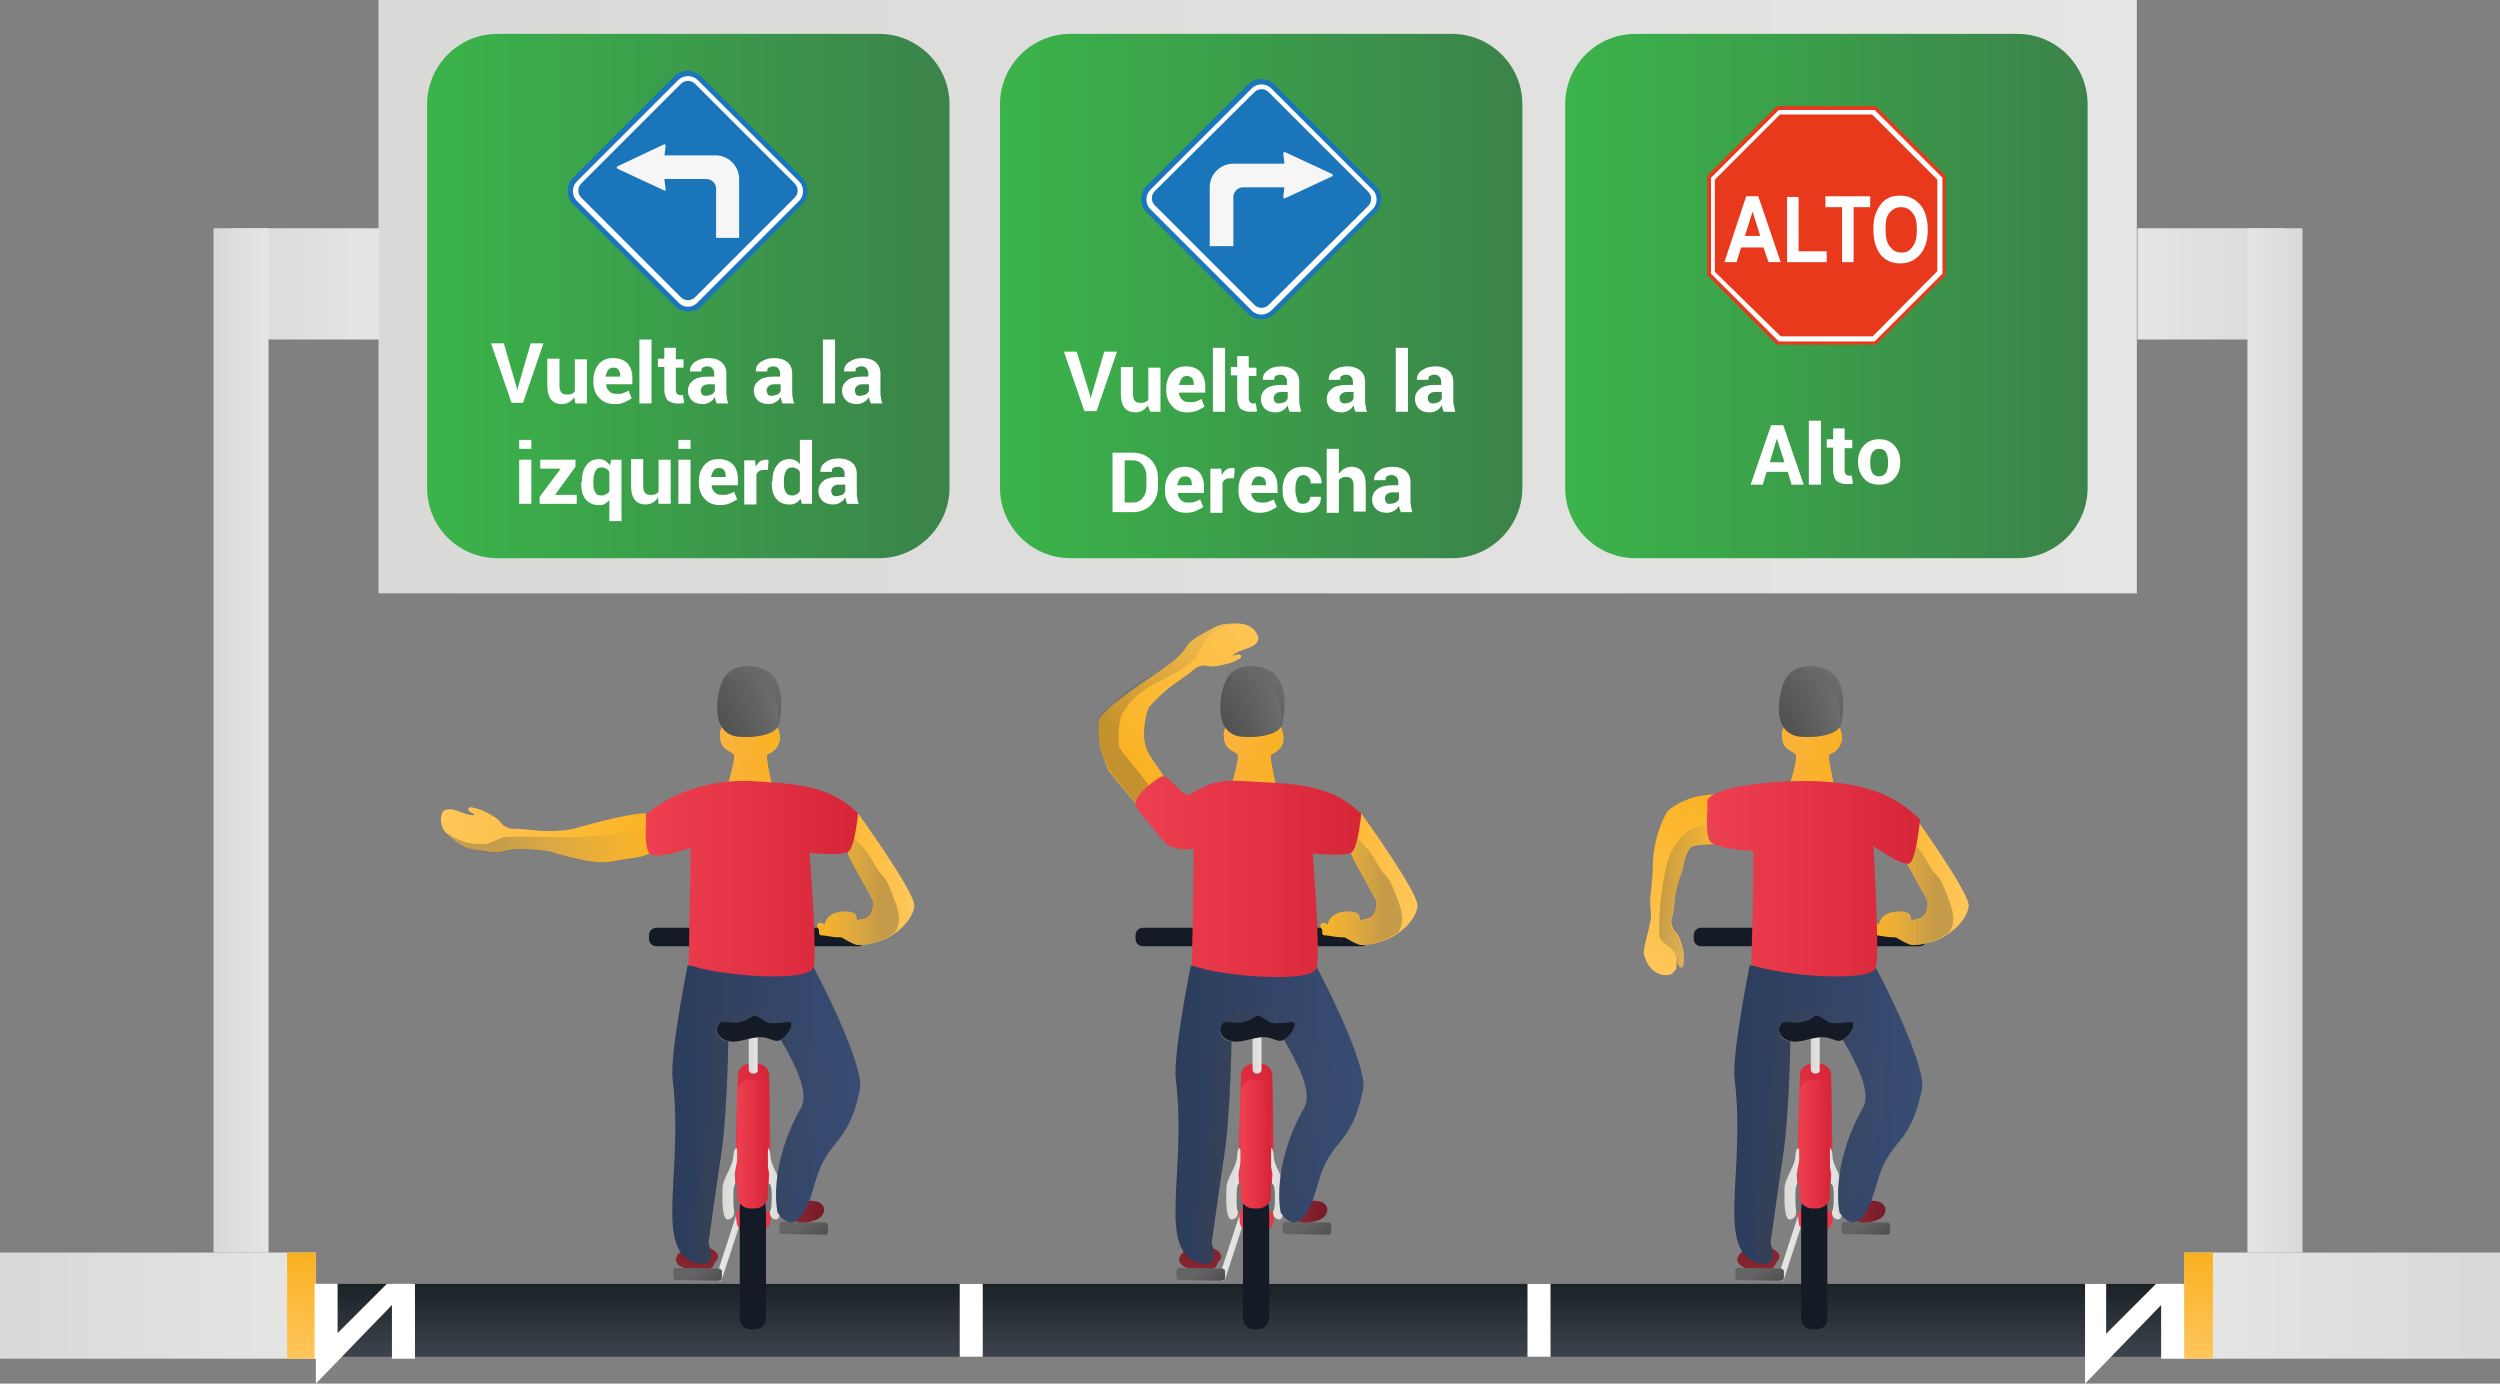 <svg enable-background="new 0 0 391 216.4" viewBox="0 0 391 216.4" xmlns="http://www.w3.org/2000/svg" xmlns:xlink="http://www.w3.org/1999/xlink"><rect x="0" y="0" width="391" height="216.4" fill="#808080" stroke="none"/><path d="m59.2 0h275v92.8h-275z" fill="url(#b)"/><path d="m137.5 87.3h-59.7c-6.1 0-11-4.9-11-11v-60c0-6 4.9-11 11-11h59.7c6 0 11 4.9 11 11v60c0 6-5 11-11 11z" fill="url(#d)"/><path d="m227.1 87.3h-59.7c-6 0-11-4.9-11-11v-60c0-6.1 5-11 11-11h59.7c6 0 11 4.9 11 11v60c0 6-4.9 11-11 11z" fill="url(#e)"/><path d="m315.5 87.3h-59.7c-6.1 0-11-4.9-11-11v-60c0-6.1 4.9-11 11-11h59.7c6.1 0 11 4.9 11 11v60c0 6-4.9 11-11 11z" fill="url(#f)"/><path d="m0 200.8h364.7v11.4h-364.7z" fill="url(#g)"/><path d="m0 195.9h49.4v16.6h-49.4z" fill="url(#h)"/><path d="m150.1 200.8h3.6v11.4h-3.6z" fill="#fff"/><path d="m44.9 195.9h4.5v16.6h-4.5z" fill="url(#j)"/><path d="m341.6 212.5h49.4v-16.6h-49.4z" fill="url(#k)"/><path d="m341.6 212.5h4.5v-16.6h-4.5z" fill="url(#l)"/><path d="m49.2 200.8h3.6v11.7h-3.6z" fill="#fff"/><path d="m61.3 200.8h3.6v11.7h-3.6z" fill="#fff"/><path d="m49.4 216.4 15.1-15.6h-4l-7.8 7.8v-7.8h-3.3z" fill="#fff"/><path d="m338 200.8h3.6v11.7h-3.6z" fill="#fff"/><path d="m326.1 216.4 15.1-15.6h-4l-7.8 7.8v-7.8h-3.3z" fill="#fff"/><path d="m115.3 189.6.9.4-3.3 10.1c-.1.2-.3.3-.5.2l-.2-.1c-.2-.1-.3-.3-.2-.5z" fill="url(#m)"/><path d="m117.2 166.4c-1 0-1.8.8-1.8 1.8-.2 5.6-.7 21.9-.1 23.4.5 1.4 3 1.4 4.2.9.2-.1 1-.9 1-1.5.1-4.1-.1-17.7-.2-22.8 0-1-.8-1.8-1.8-1.8z" fill="url(#o)"/><defs><linearGradient id="a"><stop offset="0" stop-color="#d9d9d8"/><stop offset="1" stop-color="#e5e5e4"/></linearGradient><linearGradient id="b" gradientUnits="userSpaceOnUse" x1="59.243" x2="334.251" xlink:href="#a" y1="46.38" y2="46.38"/><linearGradient id="c"><stop offset="0" stop-color="#3bb44a"/><stop offset="1" stop-color="#3b834a"/></linearGradient><linearGradient id="d" gradientUnits="userSpaceOnUse" x1="66.753" x2="148.463" xlink:href="#c" y1="46.26" y2="46.26"/><linearGradient id="e" gradientUnits="userSpaceOnUse" x1="156.406" x2="238.115" xlink:href="#c" y1="46.26" y2="46.26"/><linearGradient id="f" gradientUnits="userSpaceOnUse" x1="244.793" x2="326.502" xlink:href="#c" y1="46.26" y2="46.26"/><linearGradient id="g" gradientUnits="userSpaceOnUse" x1="182.36" x2="182.36" y1="212.26" y2="200.81"><stop offset="0" stop-color="#3e444e"/><stop offset="1" stop-color="#1a2226"/></linearGradient><linearGradient id="h" gradientUnits="userSpaceOnUse" x1="0" x2="49.395" xlink:href="#a" y1="204.2" y2="204.2"/><linearGradient id="i"><stop offset="0" stop-color="#ffc55d"/><stop offset="1" stop-color="#fab11f"/></linearGradient><linearGradient id="j" gradientUnits="userSpaceOnUse" x1="47.151" x2="47.151" xlink:href="#i" y1="212.516" y2="195.902"/><linearGradient id="k" gradientTransform="matrix(-1 0 0 1 7518.335 0)" gradientUnits="userSpaceOnUse" x1="7127.372" x2="7176.767" xlink:href="#a" y1="204.2" y2="204.2"/><linearGradient id="l" gradientTransform="matrix(-1 0 0 1 7518.335 0)" gradientUnits="userSpaceOnUse" x1="7174.523" x2="7174.523" xlink:href="#i" y1="212.516" y2="195.902"/><linearGradient id="m" gradientTransform="matrix(-.559 -.226 .233 -.577 752.286 412.789)" gradientUnits="userSpaceOnUse" x1="1114.352" x2="1116.925" xlink:href="#a" y1="-59.793" y2="-60.126"/><linearGradient id="n"><stop offset="0" stop-color="#ee4050"/><stop offset="1" stop-color="#d72538"/></linearGradient><linearGradient id="o" gradientUnits="userSpaceOnUse" x1="111.348" x2="124.095" xlink:href="#n" y1="182.303" y2="176.92"/><clipPath id="p"><path d="m109.9 194.9c.7 0 3.3 1 2.1 2.3-.5.6-.3 1-1 1.2-.8.3-1.9 0-2.7.1-.5.1-1.1-.1-1.6-.3s-.9-.6-1-1.1c0-.4.2-.8.5-1.1s.7-.5 1.1-.6c.7-.4 1.7-.5 2.6-.5z"/></clipPath><linearGradient id="q"><stop offset="0" stop-color="#737374" stop-opacity="0"/><stop offset="1" stop-color="#414242"/></linearGradient><linearGradient id="r" gradientUnits="userSpaceOnUse" x1="108.938" x2="126.114" xlink:href="#q" y1="184.571" y2="184.571"/><linearGradient id="s"><stop offset="0" stop-color="#8e2d37"/><stop offset="1" stop-color="#781a26"/></linearGradient><linearGradient id="t" gradientUnits="userSpaceOnUse" x1="128.498" x2="104.66" xlink:href="#s" y1="199.358" y2="175.519"/><linearGradient id="u"><stop offset="0" stop-color="#fab23e"/><stop offset="1" stop-color="#fab220"/></linearGradient><linearGradient id="v" gradientUnits="userSpaceOnUse" x1="112.699" x2="122.017" xlink:href="#u" y1="118.532" y2="118.532"/><clipPath id="w"><use xlink:href="#br"/></clipPath><linearGradient id="x" gradientUnits="userSpaceOnUse" x1="112.165" x2="123.292" xlink:href="#u" y1="119.146" y2="118.81"/><linearGradient id="y" gradientUnits="userSpaceOnUse" x1="112.954" x2="120.542" xlink:href="#u" y1="122.054" y2="122.054"/><linearGradient id="z"><stop offset="0" stop-color="#151b26"/><stop offset="1" stop-color="#151b26"/></linearGradient><linearGradient id="A" gradientUnits="userSpaceOnUse" x1="124.45" x2="109.761" xlink:href="#z" y1="148.664" y2="148.664"/><linearGradient id="B"><stop offset="0" stop-color="#414141"/><stop offset="1" stop-color="#646464"/></linearGradient><linearGradient id="C" gradientTransform="matrix(.011 -.603 .34 .006 3187.06 -500.247)" gradientUnits="userSpaceOnUse" x1="-1255.743" x2="-1245.674" xlink:href="#B" y1="-9000.894" y2="-9005.147"/><linearGradient id="D" gradientUnits="userSpaceOnUse" x1="119.795" x2="115.671" xlink:href="#z" y1="188.689" y2="188.689"/><linearGradient id="E" gradientUnits="userSpaceOnUse" x1="113.053" x2="115.497" xlink:href="#a" y1="185.147" y2="185.147"/><linearGradient id="F" gradientTransform="matrix(-1 0 0 1 8264.368 0)" gradientUnits="userSpaceOnUse" x1="8142.173" x2="8144.617" xlink:href="#a" y1="185.147" y2="185.147"/><linearGradient id="G"><stop offset="0" stop-color="#757575"/><stop offset="1" stop-color="#757575"/></linearGradient><linearGradient id="H" gradientUnits="userSpaceOnUse" x1="114.74" x2="115.675" xlink:href="#G" y1="187.382" y2="187.382"/><linearGradient id="I" gradientUnits="userSpaceOnUse" x1="119.751" x2="120.686" xlink:href="#G" y1="187.382" y2="187.382"/><clipPath id="J"><path d="m114.8 115.1c1.6.4 6.5.2 7-1.8s1.6-9-4.7-9.1c-3.7-.1-4.4 2.6-4.8 4.7-.3 2.2-.3 5.4 2.5 6.2z"/></clipPath><linearGradient id="K"><stop offset="0" stop-color="#414242"/><stop offset="1" stop-color="#737374"/></linearGradient><linearGradient id="L" gradientTransform="matrix(.997 -.074 .074 .997 2419.921 -203.371)" gradientUnits="userSpaceOnUse" x1="-2328.188" x2="-2313.416" xlink:href="#K" y1="150.48" y2="136.726"/><linearGradient id="M"><stop offset="0" stop-color="#414242" stop-opacity="0"/><stop offset="1" stop-color="#737374"/></linearGradient><linearGradient id="N" gradientTransform="matrix(.997 -.074 .074 .997 2419.921 -203.371)" gradientUnits="userSpaceOnUse" x1="-2329.671" x2="-2315.07" xlink:href="#M" y1="143.606" y2="143.606"/><linearGradient id="O" gradientUnits="userSpaceOnUse" x1="135.296" x2="123.183" xlink:href="#z" y1="146.612" y2="146.612"/><linearGradient id="P" gradientUnits="userSpaceOnUse" x1="117.101" x2="118.564" xlink:href="#a" y1="164.109" y2="164.109"/><linearGradient id="Q" gradientUnits="userSpaceOnUse" x1="115.355" x2="120.076" xlink:href="#n" y1="178.971" y2="178.971"/><linearGradient id="R" gradientUnits="userSpaceOnUse" x1="112.11" x2="123.874" xlink:href="#z" y1="160.618" y2="160.618"/><linearGradient id="S"><stop offset="0" stop-color="#ffc75b"/><stop offset="1" stop-color="#fbb324"/></linearGradient><linearGradient id="T" gradientTransform="matrix(-1 0 0 1 8325.942 0)" gradientUnits="userSpaceOnUse" x1="8183.017" x2="8198.195" xlink:href="#S" y1="137.452" y2="137.452"/><linearGradient id="U"><stop offset="0" stop-color="#414141"/><stop offset=".226" stop-color="#414141"/><stop offset="1" stop-color="#737373" stop-opacity="0"/></linearGradient><linearGradient id="V" gradientTransform="matrix(-1 0 0 1 8325.942 0)" gradientUnits="userSpaceOnUse" x1="8185.343" x2="8198.222" xlink:href="#U" y1="139.023" y2="139.023"/><linearGradient id="W" gradientTransform="matrix(.011 -.603 .34 .006 3187.06 -500.247)" gradientUnits="userSpaceOnUse" x1="-1243.219" x2="-1233.15" xlink:href="#B" y1="-8952.507" y2="-8956.759"/><linearGradient id="X" gradientUnits="userSpaceOnUse" x1="121.653" x2="128.844" xlink:href="#s" y1="189.459" y2="189.459"/><clipPath id="Y"><path d="m105.2 168.8c1.8 14.7-3.2 27 3.9 28.8 3.2.8 1.7-3.2 1.7-3.2s1.5-10.7 2.1-14.6c.8-6 1-15.9 1-16.9 0 0-1-.2-1.4-.7-.6-.7-.5-1.6.1-2.2.5-.4 2 .1 2.8-.1 2.7-.5 1.9-1.5 3.3-.8.4.2 1.2.9 1.7.9 1.5.2 3.4-.5 3.4.1 0 1.4-1.7 2.5-1.7 2.5 1.8 3.1 4.6 8.1 3.2 10.6-5.3 9.4-3.7 16.4-3.7 16.4s3.1 5.6 5.8-4.4c2.1-7.6 5.2-5.5 7.1-14.9.6-3-4.4-13.7-7.4-19.3-1.6-3-3.4 0-7.9 0-7.7 0-11.4-1.3-11.4-1.3s-3.1 15.1-2.6 19.1z"/></clipPath><linearGradient id="Z"><stop offset="0" stop-color="#24324c"/><stop offset="1" stop-color="#3e537d"/></linearGradient><linearGradient id="aa" gradientUnits="userSpaceOnUse" x1="85.221" x2="147.825" xlink:href="#Z" y1="181.621" y2="181.621"/><linearGradient id="ab"><stop offset="0" stop-color="#414242"/><stop offset=".413" stop-color="#434444" stop-opacity=".587"/><stop offset=".633" stop-color="#4b4c4c" stop-opacity=".367"/><stop offset=".807" stop-color="#59595a" stop-opacity=".193"/><stop offset=".956" stop-color="#6c6c6d" stop-opacity=".044"/><stop offset="1" stop-color="#737374" stop-opacity="0"/></linearGradient><linearGradient id="ac" gradientUnits="userSpaceOnUse" x1="108.38" x2="131.373" xlink:href="#ab" y1="180.319" y2="180.319"/><linearGradient id="ad" gradientUnits="userSpaceOnUse" x1="68.95" x2="102.091" xlink:href="#S" y1="130.652" y2="130.652"/><linearGradient id="ae" gradientUnits="userSpaceOnUse" x1="69.761" x2="102.46" xlink:href="#U" y1="132.261" y2="132.261"/><linearGradient id="af" gradientUnits="userSpaceOnUse" x1="113.588" x2="101.475" xlink:href="#z" y1="146.612" y2="146.612"/><linearGradient id="ag" gradientUnits="userSpaceOnUse" x1="100.964" x2="134.156" xlink:href="#n" y1="137.452" y2="137.452"/><linearGradient id="ah" gradientTransform="matrix(-.559 -.226 .233 -.577 752.286 412.789)" gradientUnits="userSpaceOnUse" x1="993.43" x2="996.003" xlink:href="#a" y1="-12.363" y2="-12.695"/><linearGradient id="ai" gradientUnits="userSpaceOnUse" x1="190.062" x2="202.81" xlink:href="#n" y1="182.303" y2="176.92"/><clipPath id="aj"><path d="m188.6 194.9c.7 0 3.3 1 2.1 2.3-.5.6-.3 1-1 1.2-.8.3-1.9 0-2.7.1-.5.1-1.1-.1-1.6-.3s-.9-.6-1-1.1c0-.4.2-.8.5-1.1s.7-.5 1.1-.6c.8-.4 1.7-.5 2.6-.5z"/></clipPath><linearGradient id="ak" gradientUnits="userSpaceOnUse" x1="187.653" x2="204.828" xlink:href="#q" y1="184.571" y2="184.571"/><linearGradient id="al" gradientUnits="userSpaceOnUse" x1="207.213" x2="183.375" xlink:href="#s" y1="199.358" y2="175.519"/><linearGradient id="am" gradientUnits="userSpaceOnUse" x1="191.413" x2="200.732" xlink:href="#u" y1="118.532" y2="118.532"/><clipPath id="an"><use xlink:href="#bs"/></clipPath><linearGradient id="ao" gradientUnits="userSpaceOnUse" x1="190.879" x2="202.007" xlink:href="#u" y1="119.146" y2="118.81"/><linearGradient id="ap" gradientUnits="userSpaceOnUse" x1="191.669" x2="199.256" xlink:href="#u" y1="122.054" y2="122.054"/><linearGradient id="aq" gradientUnits="userSpaceOnUse" x1="203.165" x2="188.476" xlink:href="#z" y1="148.664" y2="148.664"/><linearGradient id="ar" gradientTransform="matrix(.011 -.603 .34 .006 3187.06 -500.247)" gradientUnits="userSpaceOnUse" x1="-1253.399" x2="-1243.33" xlink:href="#B" y1="-8769.708" y2="-8773.96"/><linearGradient id="as" gradientUnits="userSpaceOnUse" x1="198.51" x2="194.385" xlink:href="#z" y1="188.689" y2="188.689"/><linearGradient id="at" gradientUnits="userSpaceOnUse" x1="191.768" x2="194.212" xlink:href="#a" y1="185.147" y2="185.147"/><linearGradient id="au" gradientTransform="matrix(-1 0 0 1 8264.368 0)" gradientUnits="userSpaceOnUse" x1="8063.458" x2="8065.902" xlink:href="#a" y1="185.147" y2="185.147"/><linearGradient id="av" gradientUnits="userSpaceOnUse" x1="193.454" x2="194.389" xlink:href="#G" y1="187.382" y2="187.382"/><linearGradient id="aw" gradientUnits="userSpaceOnUse" x1="198.466" x2="199.401" xlink:href="#G" y1="187.382" y2="187.382"/><clipPath id="ax"><path d="m193.5 115.1c1.6.4 6.5.2 7-1.8s1.6-9-4.7-9.1c-3.7-.1-4.4 2.6-4.8 4.7-.3 2.2-.3 5.4 2.5 6.2z"/></clipPath><linearGradient id="ay" gradientTransform="matrix(.997 -.074 .074 .997 2419.921 -203.371)" gradientUnits="userSpaceOnUse" x1="-2249.687" x2="-2234.915" xlink:href="#K" y1="156.281" y2="142.526"/><linearGradient id="az" gradientTransform="matrix(.997 -.074 .074 .997 2419.921 -203.371)" gradientUnits="userSpaceOnUse" x1="-2251.171" x2="-2236.569" xlink:href="#M" y1="149.407" y2="149.407"/><linearGradient id="aA" gradientUnits="userSpaceOnUse" x1="214.01" x2="201.898" xlink:href="#z" y1="146.612" y2="146.612"/><linearGradient id="aB" gradientUnits="userSpaceOnUse" x1="189.672" x2="177.56" xlink:href="#z" y1="146.612" y2="146.612"/><linearGradient id="aC" gradientUnits="userSpaceOnUse" x1="195.815" x2="197.278" xlink:href="#a" y1="164.109" y2="164.109"/><linearGradient id="aD" gradientUnits="userSpaceOnUse" x1="194.07" x2="198.791" xlink:href="#n" y1="178.971" y2="178.971"/><linearGradient id="aE" gradientUnits="userSpaceOnUse" x1="190.825" x2="202.588" xlink:href="#z" y1="160.618" y2="160.618"/><linearGradient id="aF" gradientTransform="matrix(-1 0 0 1 8325.942 0)" gradientUnits="userSpaceOnUse" x1="8104.302" x2="8119.481" xlink:href="#S" y1="137.452" y2="137.452"/><linearGradient id="aG" gradientTransform="matrix(-1 0 0 1 8325.942 0)" gradientUnits="userSpaceOnUse" x1="8106.628" x2="8119.507" xlink:href="#U" y1="139.023" y2="139.023"/><linearGradient id="aH" gradientTransform="matrix(.011 -.603 .34 .006 3187.06 -500.247)" gradientUnits="userSpaceOnUse" x1="-1240.875" x2="-1230.805" xlink:href="#B" y1="-8721.321" y2="-8725.573"/><linearGradient id="aI" gradientUnits="userSpaceOnUse" x1="200.368" x2="207.559" xlink:href="#s" y1="189.459" y2="189.459"/><clipPath id="aJ"><path d="m183.9 168.8c1.8 14.7-3.2 27 3.9 28.8 3.2.8 1.7-3.2 1.7-3.2s1.5-10.7 2.1-14.6c.8-6 1-15.9 1-16.9 0 0-1-.2-1.4-.7-.6-.7-.5-1.6.1-2.2.5-.4 2 .1 2.8-.1 2.7-.5 1.9-1.5 3.3-.8.4.2 1.2.9 1.7.9 1.5.2 3.4-.5 3.4.1 0 1.4-1.7 2.5-1.7 2.5 1.8 3.1 4.6 8.1 3.2 10.6-5.3 9.4-3.7 16.4-3.7 16.4s3.1 5.6 5.8-4.4c2.1-7.6 5.2-5.5 7.1-14.9.6-3-4.4-13.7-7.4-19.3-1.6-3-3.4 0-7.9 0-7.7 0-11.4-1.3-11.4-1.3s-3.1 15.1-2.6 19.1z"/></clipPath><linearGradient id="aK" gradientUnits="userSpaceOnUse" x1="163.936" x2="226.539" xlink:href="#Z" y1="181.621" y2="181.621"/><linearGradient id="aL" gradientUnits="userSpaceOnUse" x1="187.094" x2="210.088" xlink:href="#ab" y1="180.319" y2="180.319"/><linearGradient id="aM" gradientTransform="matrix(-.761 .648 -.648 -.761 6626.06 -4786.179)" gradientUnits="userSpaceOnUse" x1="8062.395" x2="8094.145" xlink:href="#S" y1="444.285" y2="444.285"/><linearGradient id="aN" gradientTransform="matrix(-.761 .648 -.648 -.761 6626.06 -4786.179)" gradientUnits="userSpaceOnUse" x1="8063.207" x2="8094.139" y1="443.73" y2="443.73"><stop offset="0" stop-color="#737373" stop-opacity="0"/><stop offset="1" stop-color="#414141"/></linearGradient><linearGradient id="aO" gradientUnits="userSpaceOnUse" x1="177.592" x2="212.87" xlink:href="#n" y1="137.067" y2="137.067"/><linearGradient id="aP" gradientTransform="matrix(-.559 -.226 .233 -.577 752.286 412.789)" gradientUnits="userSpaceOnUse" x1="859.207" x2="861.78" xlink:href="#a" y1="40.284" y2="39.952"/><linearGradient id="aQ" gradientUnits="userSpaceOnUse" x1="277.435" x2="290.183" xlink:href="#n" y1="182.303" y2="176.92"/><clipPath id="aR"><path d="m275.9 194.9c.7 0 3.3 1 2.1 2.3-.5.6-.3 1-1 1.2-.8.3-1.9 0-2.7.1-.5.1-1.1-.1-1.6-.3s-.9-.6-1-1.1c0-.4.2-.8.5-1.1s.7-.5 1.1-.6c.8-.4 1.7-.5 2.6-.5z"/></clipPath><linearGradient id="aS" gradientUnits="userSpaceOnUse" x1="275.025" x2="292.201" xlink:href="#q" y1="184.571" y2="184.571"/><linearGradient id="aT" gradientUnits="userSpaceOnUse" x1="294.586" x2="270.747" xlink:href="#s" y1="199.358" y2="175.519"/><linearGradient id="aU" gradientUnits="userSpaceOnUse" x1="278.786" x2="288.104" xlink:href="#u" y1="118.532" y2="118.532"/><clipPath id="aV"><use xlink:href="#bt"/></clipPath><linearGradient id="aW" gradientUnits="userSpaceOnUse" x1="278.252" x2="289.379" xlink:href="#u" y1="119.146" y2="118.81"/><linearGradient id="aX" gradientUnits="userSpaceOnUse" x1="279.042" x2="286.629" xlink:href="#u" y1="122.054" y2="122.054"/><linearGradient id="aY" gradientUnits="userSpaceOnUse" x1="290.537" x2="275.848" xlink:href="#z" y1="148.664" y2="148.664"/><linearGradient id="aZ" gradientTransform="matrix(.011 -.603 .34 .006 3187.06 -500.247)" gradientUnits="userSpaceOnUse" x1="-1250.796" x2="-1240.727" xlink:href="#B" y1="-8513.094" y2="-8517.346"/><linearGradient id="a0" gradientUnits="userSpaceOnUse" x1="285.882" x2="281.758" xlink:href="#z" y1="188.689" y2="188.689"/><linearGradient id="a1" gradientUnits="userSpaceOnUse" x1="279.141" x2="281.584" xlink:href="#a" y1="185.147" y2="185.147"/><linearGradient id="a2" gradientTransform="matrix(-1 0 0 1 8264.368 0)" gradientUnits="userSpaceOnUse" x1="7976.086" x2="7978.53" xlink:href="#a" y1="185.147" y2="185.147"/><linearGradient id="a3" gradientUnits="userSpaceOnUse" x1="280.827" x2="281.762" xlink:href="#G" y1="187.382" y2="187.382"/><linearGradient id="a4" gradientUnits="userSpaceOnUse" x1="285.839" x2="286.774" xlink:href="#G" y1="187.382" y2="187.382"/><clipPath id="a5"><path d="m280.9 115.1c1.6.4 6.5.2 7-1.8s1.6-9-4.7-9.1c-3.7-.1-4.4 2.6-4.8 4.7-.4 2.2-.4 5.4 2.5 6.2z"/></clipPath><linearGradient id="a6" gradientTransform="matrix(.997 -.074 .074 .997 2419.921 -203.371)" gradientUnits="userSpaceOnUse" x1="-2162.552" x2="-2147.78" xlink:href="#K" y1="162.719" y2="148.965"/><linearGradient id="a7" gradientTransform="matrix(.997 -.074 .074 .997 2419.921 -203.371)" gradientUnits="userSpaceOnUse" x1="-2164.036" x2="-2149.434" xlink:href="#M" y1="155.845" y2="155.845"/><linearGradient id="a8" gradientUnits="userSpaceOnUse" x1="301.383" x2="289.27" xlink:href="#z" y1="146.612" y2="146.612"/><linearGradient id="a9" gradientUnits="userSpaceOnUse" x1="277.045" x2="264.932" xlink:href="#z" y1="146.612" y2="146.612"/><linearGradient id="ba" gradientUnits="userSpaceOnUse" x1="283.188" x2="284.651" xlink:href="#a" y1="164.109" y2="164.109"/><linearGradient id="bb" gradientUnits="userSpaceOnUse" x1="281.442" x2="286.164" xlink:href="#n" y1="178.971" y2="178.971"/><linearGradient id="bc" gradientUnits="userSpaceOnUse" x1="278.197" x2="289.961" xlink:href="#z" y1="160.618" y2="160.618"/><linearGradient id="bd" gradientTransform="matrix(-1 0 0 1 8325.942 0)" gradientUnits="userSpaceOnUse" x1="8018.093" x2="8033.271" xlink:href="#S" y1="137.452" y2="137.452"/><linearGradient id="be" gradientTransform="matrix(-1 0 0 1 8325.942 0)" gradientUnits="userSpaceOnUse" x1="8020.418" x2="8033.298" xlink:href="#U" y1="139.023" y2="139.023"/><linearGradient id="bf" gradientTransform="matrix(.011 -.603 .34 .006 3187.06 -500.247)" gradientUnits="userSpaceOnUse" x1="-1238.272" x2="-1228.203" xlink:href="#B" y1="-8464.707" y2="-8468.959"/><linearGradient id="bg" gradientUnits="userSpaceOnUse" x1="287.74" x2="294.931" xlink:href="#s" y1="189.459" y2="189.459"/><clipPath id="bh"><path d="m271.3 168.8c1.8 14.7-3.2 27 3.9 28.8 3.2.8 1.7-3.2 1.7-3.2s1.5-10.7 2.1-14.6c.8-6 1-15.9 1-16.9 0 0-1-.2-1.4-.7-.6-.7-.5-1.6.1-2.2.5-.4 2 .1 2.8-.1 2.7-.5 1.9-1.5 3.3-.8.4.2 1.2.9 1.7.9 1.5.2 3.4-.5 3.4.1 0 1.4-1.7 2.5-1.7 2.5 1.8 3.1 4.6 8.1 3.2 10.6-5.3 9.4-3.7 16.4-3.7 16.4s3.1 5.6 5.8-4.4c2.1-7.6 5.2-5.5 7.1-14.9.6-3-4.4-13.7-7.4-19.3-1.6-3-3.4 0-7.9 0-7.7 0-11.4-1.3-11.4-1.3s-3.1 15.1-2.6 19.1z"/></clipPath><linearGradient id="bi" gradientUnits="userSpaceOnUse" x1="251.308" x2="313.912" xlink:href="#Z" y1="181.621" y2="181.621"/><linearGradient id="bj" gradientUnits="userSpaceOnUse" x1="274.467" x2="297.46" xlink:href="#ab" y1="180.319" y2="180.319"/><linearGradient id="bk" gradientTransform="matrix(.196 -.981 -.981 -.196 2292.304 2590.113)" gradientUnits="userSpaceOnUse" x1="1991.002" x2="2020.641" xlink:href="#S" y1="2466.816" y2="2466.816"/><linearGradient id="bl" gradientUnits="userSpaceOnUse" x1="266.945" x2="300.368" xlink:href="#n" y1="137.444" y2="137.444"/><linearGradient id="bm" gradientUnits="userSpaceOnUse" x1="259.358" x2="269.452" y1="140.221" y2="140.221"><stop offset="0" stop-color="#414141"/><stop offset="1" stop-color="#737373" stop-opacity="0"/></linearGradient><linearGradient id="bn" gradientUnits="userSpaceOnUse" x1="36.166" x2="59.243" xlink:href="#a" y1="44.365" y2="44.365"/><linearGradient id="bo" gradientUnits="userSpaceOnUse" x1="33.395" x2="42.011" xlink:href="#a" y1="115.779" y2="115.779"/><linearGradient id="bp" gradientTransform="matrix(-1 0 0 1 7470.23 0)" gradientUnits="userSpaceOnUse" x1="7112.901" x2="7135.979" xlink:href="#a" y1="44.365" y2="44.365"/><linearGradient id="bq" gradientTransform="matrix(-1 0 0 1 7470.23 0)" gradientUnits="userSpaceOnUse" x1="7110.13" x2="7118.746" xlink:href="#a" y1="115.779" y2="115.779"/><path id="br" d="m121.4 113.4c-.6-1.5 0-3.5-.9-4.8-.7-1-1.8-1.3-3-1.5-.9-.1-3.5.2-4 1.5-.2.6 0 2.2 0 3-.1 2.1-1.4 2.3-.7 4.6.2.8 1.3 1.3 1.9 1.7s-1.1 5.6-1.1 5.6 1.6 6.5 3.2 6.5 4.2-6 4.2-6-1.4-5.8-1-6c .8-.3 1.5-.9 1.8-1.7.4-.9.1-2-.4-2.9z"/><path id="bs" d="m200.2 113.4c-.6-1.5 0-3.5-.9-4.8-.7-1-1.8-1.3-3-1.5-.9-.1-3.5.2-4 1.5-.2.6 0 2.2 0 3-.1 2.1-1.4 2.3-.7 4.6.2.8 1.3 1.3 1.9 1.7s-1.1 5.6-1.1 5.6 1.6 6.5 3.2 6.5 4.2-6 4.2-6-1.4-5.8-1-6c .8-.3 1.5-.9 1.8-1.7.3-.9 0-2-.4-2.9z"/><path id="bt" d="m287.5 113.4c-.6-1.5 0-3.5-.9-4.8-.7-1-1.8-1.3-3-1.5-.9-.1-3.5.2-4 1.5-.2.6 0 2.2 0 3-.1 2.1-1.4 2.3-.7 4.6.2.8 1.3 1.3 1.9 1.7s-1.1 5.6-1.1 5.6 1.6 6.5 3.2 6.5 4.2-6 4.2-6-1.4-5.8-1-6c .8-.3 1.5-.9 1.8-1.7.4-.9.1-2-.4-2.9z"/></defs><path clip-path="url(#p)" d="m118.3 176.1c-.5 1.1-.7 2.3-.8 3.5-.2 4 .5 8.2 3.9 10.4.6.4 1.6 1.1 2.3 1.3 1 .3 2.5.8 2.4 1.5-.2 1.1-2.9 2.3-4.1 2.5-2.4.5-10.2-2.2-11.5-4.3s-1.9-4.4-1.6-6.9c.3-2.3 4.9-4.6 6.2-6.6.9-1.4 2.2-2.6 3.7-3.3.5-.2 2-.9 1 0-.6.6-1.1 1.1-1.5 1.9z" fill="url(#r)" opacity=".3"/><path clip-path="url(#p)" d="m103 200.7 27.2-3v-23.5l-27.2 3z" fill="url(#t)"/><use fill="url(#v)" xlink:href="#br"/><path clip-path="url(#w)" d="m112.5 106.8h10.4v24.5h-10.4z" fill="url(#x)"/><path clip-path="url(#w)" d="m114.8 117.9c1.8.7 3.6.2 5.7.2v3.2s-5 6-6.1 6.1c-.9.1-1.5-10.6-1.5-10.6s.5.6 1.9 1.1z" fill="url(#y)" opacity=".3"/><path d="m109.8 148.3c1.3 0 1.6-.3 1.7 1.1.1.6.3 1.3.8 1.7 1.5 1.3 3.1 1.3 5 1.3 1.6 0 3.4-.1 4.8-.8.5-.3 1-1 1.1-1.5.3-1.2-.6-1.8 1.2-1.8 2.1 0 2.1-3.3 0-3.3-1.5 0-2.7.2-3.8 1.3-1.5 1.6.7 2.5-2.2 2.7-.6.1-3.6.3-3.7-.7-.1-.7-.1-1.4-.5-2-.9-1.5-2.9-1.4-4.4-1.4-2.1.1-2.1 3.4 0 3.4z" fill="url(#A)"/><path d="m112.9 198.8v1.1c0 .2-.2.4-.4.4l-6.8-.1c-.2 0-.4-.2-.4-.4v-1.1c0-.2.2-.4.4-.4l6.8.1c.2.1.4.2.4.4z" fill="url(#C)"/><path d="m118.1 207.9h-.7c-1 0-1.7-.8-1.7-1.7v-34.9c0-1 .8-1.7 1.7-1.7h.7c1 0 1.7.8 1.7 1.7v34.9c0 .9-.8 1.7-1.7 1.7z" fill="url(#D)"/><path d="m114.7 180.7c0 1.7-1.6 3.4-1.7 5.1 0 1.4-.1 2.8.2 4.1.1.3.2.7.5.8s.7-.1.9-.4.2-.7.2-1c .1-1.3.1-2.6.2-3.9 0-.4-.1-1.5-.1-1.6-.1-.1.5-2.6.5-2.7 0-2.4-.6-1.5-.7-.4z" fill="url(#E)"/><path d="m120.5 180.7c0 1.7 1.6 3.4 1.7 5.1 0 1.4.1 2.8-.2 4.1-.1.3-.2.7-.5.8s-.7-.1-.9-.4-.2-.7-.2-1c-.1-1.3-.1-2.6-.2-3.9 0-.4.1-1.5.1-1.6.1-.1-.5-2.6-.5-2.7 0-2.4.7-1.5.7-.4z" fill="url(#F)"/><path d="m115.7 187.1c0 1.6-.1 2.5-.5 2.5-.5 0-.5-.8-.5-2.5s.2-2 .5-2 .5.4.5 2z" fill="url(#H)"/><path d="m120.7 187.1c0 1.6-.1 2.5-.5 2.5-.5 0-.5-.8-.5-2.5s.2-2 .5-2 .5.4.5 2z" fill="url(#I)"/><g clip-path="url(#J)"><path d="m109.1 118.2 14.2-.3-.4-14.4-14.8 1z" fill="url(#L)"/></g><path clip-path="url(#J)" d="m112.7 104.1s1.2 3 3 2.4c2.9-1 4.9 1 5.5 2.6.4 1.1.8 3.1.4 4.3-.5 1.2-1.3 2.2-2.4 2.8-1.3.7-7.2 1.9-7.2 1.9l-5-8.3z" fill="url(#N)" opacity=".75"/><path d="m134.1 148h-9.7c-.7 0-1.2-.5-1.2-1.2v-.5c0-.7.5-1.2 1.2-1.2h9.7c.7 0 1.2.5 1.2 1.2v.5c0 .7-.5 1.2-1.2 1.2z" fill="url(#O)"/><path d="m117.9 167.9h-.2c-.3 0-.6-.3-.6-.6v-6.3c0-.3.3-.6.6-.6h.2c.3 0 .6.3.6.6v6.3c.1.3-.2.6-.6.6z" fill="url(#P)"/><path d="m118.1 189h-.8c-1.1 0-2-.9-2-2v-16.1c0-1.1.9-2 2-2h .8c1.1 0 2 .9 2 2v16.1c0 1.1-.9 2-2 2z" fill="url(#Q)"/><path d="m119.2 158.6c-.9.1-1.8.1-2.7 0-.6-.1-1.1-.2-1.7-.1-1.3.1-2.3 1-2.6 2.1-.1.3-.1.6 0 .9.2.8 1.2 1.3 2.1 1.4s1.8-.2 2.7-.4 1.9-.4 2.7-.2c.6.1 1.1.4 1.7.5 1.1 0 2.2-1.3 2.4-2.3.1-.7-.1-1.5-.7-2-.9-.6-2.7 0-3.9.1z" fill="url(#R)"/><path d="m128.1 145.5c0-.2-.3-.4-.3-.6s0-.4.2-.5.4-.1.6 0c .1 0 .2.1.2.1.1 0 .1.1.1.2.1-.4.3-.9.6-1.2 1-1.1 2.9-1 3.4-.9 1 .1 1 .6 1.1 1.1.1.4.1.1.8 0 2-.2 1.7-2.8 1.7-2.8-.1-.5-3.2-5.6-3.8-7.1-.6-1.4.8-6.1 1.5-6.6 0 0 8.8 12.2 8.8 14.4 0 1.7-2.4 5.1-6.9 6-1.5.3-1 .1-1.9.2-.7 0-2.5-1.2-2.6-1.2-1.6 0-2.4-.3-2.9-.3 0 0-.1 0-.2 0-.2 0-.3-.1-.4-.3 0-.2 0-.4 0-.5z" fill="url(#T)"/><path d="m132.4 142.5c.3 0 .8.1 1.1.2s.5.8.5 1.1c.8-.3 1.5-.2 1.9-.8.6-.8.7-2 .4-2.6-.5-1-3.1-5.2-3.2-5.5s-.6-1.2-.6-1.5c-.1-1.3.1-1.8.3-3.1 1.2 1.2 2.5 2.4 3.4 3.9.4.6.7 1.3 1.1 1.9s1 1 1.3 1.6c.2.3.3.6.5 1 .9 2.4 2.4 5.1.8 7.2-1.8 1.1-3.5 2-6.1 1.8-1.7-.2-2.1-1.1-2.5-1.2-.8-.1-1.4-.1-2.2-.3-.2-.1-.8 0-.9-.2-.1-.1-.1-.3-.2-.4-.1-.5-.4-.5-.2-1 .1 0 .1-.3.2-.3 0 .1.6 0 .6.1.2.1.3.3.3.3.1-.8.8-1.6 1.5-1.8.6-.3 1.3-.4 2-.4z" fill="url(#V)" opacity=".3"/><path d="m129.5 191.6v1.1c0 .2-.2.4-.4.4l-6.8-.1c-.2 0-.4-.2-.4-.4v-1.1c0-.2.2-.4.4-.4l6.8.1c.2 0 .4.2.4.4z" fill="url(#W)"/><path d="m127.3 190.9c.4-.1.8-.3 1.1-.6s.5-.7.5-1.1c0-.5-.4-1-.9-1.2s-1-.2-1.5-.2c-.9.1-1.7.2-2.5.4-.7.2-1.4-1.2-1.9-.6-1.2 1.2 2 3.5 2.6 3.5.8.2 1.7.1 2.6-.2z" fill="url(#X)"/><path clip-path="url(#Y)" d="m85.3 212.3h62.5l-.1-61.3h-62.5z" fill="url(#aa)"/><path clip-path="url(#Y)" d="m110.8 170.5c0-1.2.7-10.7 1.7-11.3 6.1-3.8 11.9-1.7 17.3 9.2 3.2 6.5.5 1.2-2 7.9-1.4 3.6-2.4 8.2-4 11.7-1.5 3.5 2.3 5.8 4.2 9.2.5.8 1.1 1.6 1.5 2.5s.3 2.1-.4 2.7c-.6.6-1.5.6-2.3.7-3.2.2-6.4.4-9.5-.3s-6.1-2.3-7.7-5c-1.4-2.4-1.6-5.5-1-8.2s2.3-12.6 2.2-19.1z" fill="url(#ac)" opacity=".3"/><path d="m89.4 129.7c-4.6.7-6-.1-9.6-.1-1.7-.6-1.2-1-2.4-1.8-.7-.4-1.3-.8-2.1-1.1-.3-.1-1.7-.6-1.9-.4-.7.6 1 1 .8 1.1-.4.1.4.1-.2.1-1.6 0-3.2-1.5-4.6-.7-.7.8-.5 2.1 0 3 .6.9 1.5 1.6 2.4 2.2 1.1.8 2.6.9 3.9 1.1 4.2.8 1.9-1 9.9 0 .3 0 3 .9 5.5 1.4 2.9.5 3.4.5 6.4-.1 1.2-.2 3-.3 4-.9.2-.1.4-.3.5-.5.4-.5-.3-1.5-.3-2.1 0-1-.7-2.7-.7-3.7-3.1 0-11.2 2.4-11.6 2.5z" fill="url(#ad)"/><path d="m69.8 130.4c.3.4.7.7 1.1 1 .6.5 1.1.9 2 1.2.6.2 1.4.3 2.2.5 1.8.4 2.4.4 3.4.2 1.7-.3 2.2-.5 3.8-.4.8 0 3.1.2 3.5.3 1.3.3 4.2 1.1 4.7 1.3 1.3.3 2.6.6 3.9.5 1.2 0 2.3-.3 3.2-.4 1.7-.3 3.3-.2 5-1.3-.6-1.1-1.4-2.4-1.3-3.7-1.3.2-2.6.4-3.9.6-.6.1-1.3.2-1.9.3-5.9.8-10.5.2-16.5.4-.6 0-2.5 1.1-3.1 1.1-.8 0-1.5 0-2.3-.1-.7-.1-1.3-.4-1.9-.6-1.2-.5-2.2-1.4-1.9-.9z" fill="url(#ae)" opacity=".3"/><path d="m112.4 148h-9.7c-.7 0-1.2-.5-1.2-1.2v-.5c0-.7.5-1.2 1.2-1.2h9.7c.7 0 1.2.5 1.2 1.2v.5c0 .7-.6 1.2-1.2 1.2z" fill="url(#af)"/><path d="m101 127.4c4.8-4 11-5.6 17.2-5.2s11.6.6 16 5c0 0-.5 5.3-1.5 6s-6.1.2-6.1.2 1.3 15.6.6 17.9c-.6 2.4-14.5 1.4-19.5-.4 0 0 .3-13.4.3-18.3 0 0-5.7 2.1-6.5.8-1-1.7-.2-6.4-.5-6z" fill="url(#ag)"/><path d="m194 189.6.9.4-3.3 10.1c-.1.2-.3.3-.5.2l-.2-.1c-.2-.1-.3-.3-.2-.5z" fill="url(#ah)"/><path d="m195.9 166.4c-1 0-1.8.8-1.8 1.8-.2 5.6-.7 21.9-.1 23.4.5 1.4 3 1.4 4.2.9.2-.1 1-.9 1-1.5.1-4.1-.1-17.7-.2-22.8 0-1-.8-1.8-1.8-1.8z" fill="url(#ai)"/><path clip-path="url(#aj)" d="m197 176.1c-.5 1.1-.7 2.3-.8 3.5-.2 4 .5 8.2 3.9 10.4.6.4 1.6 1.1 2.3 1.3 1 .3 2.5.8 2.4 1.5-.2 1.1-2.9 2.3-4.1 2.5-2.4.5-10.2-2.2-11.5-4.3s-1.9-4.4-1.6-6.9c.3-2.3 4.9-4.6 6.2-6.6.9-1.4 2.2-2.6 3.7-3.3.5-.2 2-.9 1 0-.5.6-1.1 1.1-1.5 1.9z" fill="url(#ak)" opacity=".3"/><path clip-path="url(#aj)" d="m181.7 200.7 27.2-3v-23.5l-27.2 3z" fill="url(#al)"/><use fill="url(#am)" xlink:href="#bs"/><path clip-path="url(#an)" d="m191.2 106.8h10.4v24.5h-10.4z" fill="url(#ao)"/><path clip-path="url(#an)" d="m193.5 117.9c1.8.7 3.6.2 5.7.2v3.2s-5 6-6.1 6.1c-.9.1-1.5-10.6-1.5-10.6s.5.6 1.9 1.1z" fill="url(#ap)" opacity=".3"/><path d="m188.5 148.3c1.3 0 1.6-.3 1.7 1.1.1.6.3 1.3.8 1.7 1.5 1.3 3.1 1.3 5 1.3 1.6 0 3.4-.1 4.8-.8.5-.3 1-1 1.1-1.5.3-1.2-.6-1.8 1.2-1.8 2.1 0 2.1-3.3 0-3.3-1.5 0-2.7.2-3.8 1.3-1.5 1.6.7 2.5-2.2 2.7-.6.1-3.6.3-3.7-.7-.1-.7-.1-1.4-.5-2-.9-1.5-2.9-1.4-4.4-1.4-2.1.1-2.1 3.4 0 3.4z" fill="url(#aq)"/><path d="m191.6 198.8v1.1c0 .2-.2.4-.4.4l-6.8-.1c-.2 0-.4-.2-.4-.4v-1.1c0-.2.2-.4.4-.4l6.8.1c.3.1.4.2.4.4z" fill="url(#ar)"/><path d="m196.8 207.9h-.7c-1 0-1.7-.8-1.7-1.7v-34.9c0-1 .8-1.7 1.7-1.7h.7c1 0 1.7.8 1.7 1.7v34.9c0 .9-.8 1.7-1.7 1.7z" fill="url(#as)"/><path d="m193.5 180.7c0 1.7-1.6 3.4-1.7 5.1 0 1.4-.1 2.8.2 4.1.1.3.2.7.5.8s.7-.1.9-.4.2-.7.2-1c .1-1.3.1-2.6.2-3.9 0-.4-.1-1.5-.1-1.6-.1-.1.5-2.6.5-2.7-.1-2.4-.7-1.5-.7-.4z" fill="url(#at)"/><path d="m199.2 180.7c0 1.7 1.6 3.4 1.7 5.1 0 1.4.1 2.8-.2 4.1-.1.3-.2.7-.5.8s-.7-.1-.9-.4-.2-.7-.2-1c-.1-1.3-.1-2.6-.2-3.9 0-.4.1-1.5.1-1.6.1-.1-.5-2.6-.5-2.7 0-2.4.7-1.5.7-.4z" fill="url(#au)"/><path d="m194.4 187.1c0 1.6-.1 2.5-.5 2.5-.5 0-.5-.8-.5-2.5s.2-2 .5-2 .5.4.5 2z" fill="url(#av)"/><path d="m199.4 187.1c0 1.6-.1 2.5-.5 2.5-.5 0-.5-.8-.5-2.5s.2-2 .5-2c .3.1.5.4.5 2z" fill="url(#aw)"/><g clip-path="url(#ax)"><path d="m187.8 118.2 14.2-.3-.4-14.4-14.8 1z" fill="url(#ay)"/></g><path clip-path="url(#ax)" d="m191.4 104.1s1.2 3 3 2.4c2.9-1 4.9 1 5.5 2.6.4 1.1.8 3.1.4 4.3-.5 1.2-1.3 2.2-2.4 2.8-1.3.7-7.2 1.9-7.2 1.9l-5-8.3z" fill="url(#az)" opacity=".75"/><path d="m212.8 148h-9.7c-.7 0-1.2-.5-1.2-1.2v-.5c0-.7.5-1.2 1.2-1.2h9.7c.7 0 1.2.5 1.2 1.2v.5c0 .7-.5 1.2-1.2 1.2z" fill="url(#aA)"/><path d="m188.5 148h-9.7c-.7 0-1.2-.5-1.2-1.2v-.5c0-.7.5-1.2 1.2-1.2h9.7c.7 0 1.2.5 1.2 1.2v.5c0 .7-.6 1.2-1.2 1.2z" fill="url(#aB)"/><path d="m196.7 167.9h-.2c-.3 0-.6-.3-.6-.6v-6.3c0-.3.3-.6.6-.6h.2c.3 0 .6.3.6.6v6.3c0 .3-.3.6-.6.6z" fill="url(#aC)"/><path d="m196.8 189h-.8c-1.1 0-2-.9-2-2v-16.1c0-1.1.9-2 2-2h .8c1.1 0 2 .9 2 2v16.1c0 1.1-.9 2-2 2z" fill="url(#aD)"/><path d="m197.9 158.6c-.9.1-1.8.1-2.7 0-.6-.1-1.1-.2-1.7-.1-1.3.1-2.3 1-2.6 2.1-.1.3-.1.6 0 .9.2.8 1.2 1.3 2.1 1.4s1.8-.2 2.7-.4 1.9-.4 2.7-.2c.6.1 1.1.4 1.7.5 1.1 0 2.2-1.3 2.4-2.3.1-.7-.1-1.5-.7-2-.9-.6-2.6 0-3.9.1z" fill="url(#aE)"/><path d="m206.8 145.5c0-.2-.3-.4-.3-.6s0-.4.2-.5.4-.1.6 0c .1 0 .2.1.2.1.1 0 .1.1.1.2.1-.4.3-.9.6-1.2 1-1.1 2.9-1 3.4-.9 1 .1 1 .6 1.1 1.1.1.4.1.1.8 0 2-.2 1.7-2.8 1.7-2.8-.1-.5-3.2-5.6-3.8-7.1-.6-1.4.8-6.1 1.5-6.6 0 0 8.8 12.2 8.8 14.4 0 1.7-2.4 5.1-6.9 6-1.5.3-1 .1-1.9.2-.7 0-2.5-1.2-2.6-1.2-1.6 0-2.4-.3-2.9-.3 0 0-.1 0-.2 0-.2 0-.3-.1-.4-.3 0-.2 0-.4 0-.5z" fill="url(#aF)"/><path d="m211.1 142.5c.3 0 .8.1 1.1.2s.5.8.5 1.1c.8-.3 1.5-.2 1.9-.8.6-.8.7-2 .4-2.6-.5-1-3.1-5.2-3.2-5.5s-.6-1.2-.6-1.5c-.1-1.3.1-1.8.3-3.1 1.2 1.2 2.5 2.4 3.4 3.9.4.6.7 1.3 1.1 1.9s1 1 1.3 1.6c.2.3.3.6.5 1 .9 2.4 2.4 5.1.8 7.2-1.8 1.1-3.5 2-6.1 1.8-1.7-.2-2.1-1.1-2.5-1.2-.8-.1-1.4-.1-2.2-.3-.2-.1-.8 0-.9-.2-.1-.1-.1-.3-.2-.4-.1-.5-.4-.5-.2-1 .1 0 .1-.3.2-.3 0 .1.6 0 .6.1.2.1.3.3.3.3.1-.8.8-1.6 1.5-1.8.6-.3 1.3-.4 2-.4z" fill="url(#aG)" opacity=".3"/><path d="m208.2 191.6v1.1c0 .2-.2.4-.4.4l-6.8-.1c-.2 0-.4-.2-.4-.4v-1.1c0-.2.2-.4.4-.4l6.8.1c.3 0 .4.2.4.4z" fill="url(#aH)"/><path d="m206 190.9c.4-.1.8-.3 1.1-.6s.5-.7.5-1.1c0-.5-.4-1-.9-1.2s-1-.2-1.5-.2c-.9.1-1.7.2-2.5.4-.7.2-1.4-1.2-1.9-.6-1.2 1.2 2 3.5 2.6 3.5.8.2 1.7.1 2.6-.2z" fill="url(#aI)"/><path clip-path="url(#aJ)" d="m164 212.3h62.5v-61.3h-62.6z" fill="url(#aK)"/><path clip-path="url(#aJ)" d="m189.6 170.5c0-1.2.7-10.7 1.7-11.3 6.1-3.8 11.9-1.7 17.3 9.2 3.2 6.5.5 1.2-2 7.9-1.4 3.6-2.4 8.2-4 11.7-1.5 3.5 2.3 5.8 4.2 9.2.5.8 1.1 1.6 1.5 2.5s.3 2.1-.4 2.7c-.6.6-1.5.6-2.3.7-3.2.2-6.4.4-9.5-.3s-6.1-2.3-7.7-5c-1.4-2.4-1.6-5.5-1-8.2.6-2.9 2.2-12.6 2.2-19.1z" fill="url(#aL)" opacity=".3"/><path d="m179.7 110.6c3.1-3.5 4.6-3.8 7.4-6.2 1.7-.7 1.6 0 3-.2.8-.1 1.5-.3 2.3-.5.3-.1 1.7-.7 1.7-.9.1-.9-1.4-.1-1.3-.3.2-.4-.3.2.1-.1 1.2-1 3.5-.9 3.9-2.4 0-1.1-1-2-2-2.3s-2.1-.2-3.2-.1c-1.3.1-2.5 1-3.7 1.6-3.7 2.1-.8 2-7.5 6.4-.2.2-6.3 4.1-8.2 6.4-.8.9-.3 3.9-.1 5 .1.2 1 3.2 1.4 3.7.6.8 6.3 7.6 7 8.4 1.4-1.1 2.5-2 1.8-6.7-.3-1.9-2.6-3.5-3.2-6s .5-5.8.6-5.8z" fill="url(#aM)"/><path d="m194.1 97.4c-.5-.1-1-.1-1.5-.1-.8 0-1.4 0-2.2.4-.6.2-1.3.7-2 1.1-1.6.8-2.1 1.2-2.7 2-1.1 1.3-1.4 1.8-2.6 2.7-.6.5-2.5 1.9-2.8 2-1.7.7-5.1 3.4-7 5.2-.7.7-1.5.9-1.6 2.7s.3 3.9 1.8 7.1c2.7 3.5 6.8 8.3 7.8 9.2.4-.5 1-2.4-.7-5.4-1.6-2.9-5.6-7-5.6-7.6-.1-1-.2-3.8.6-5.2 3.1-5.1 7-4.5 11.4-8.6.4-.4 1.2-2.5 1.6-2.9.6-.5 1.2-1 1.8-1.4.6-.3 1.2-.6 1.8-.8 1.2-.3 2.5-.3 1.9-.4z" fill="url(#aN)" opacity=".3"/><path d="m181.7 121.5c.8-.7 3.4 3.3 4.3 2.8 4.3-2.6 5.7-2.3 10.9-2 6.2.3 11.6.6 16 5 0 0-.5 5.3-1.5 6s-6.1.2-6.1.2 1.3 15.6.6 17.9c-.6 2.4-14.5 1.4-19.5-.4 0 0 .3-13.4.3-18.3 0 0-1.7.5-3.9-.4-.6-.3-4.9-5.7-5.1-6.1-1-1.7 4.3-5.2 4-4.7z" fill="url(#aO)"/><path d="m281.4 189.6.9.4-3.3 10.1c-.1.2-.3.3-.5.2l-.2-.1c-.2-.1-.3-.3-.2-.5z" fill="url(#aP)"/><path d="m283.3 166.4c-1 0-1.8.8-1.8 1.8-.2 5.6-.7 21.9-.1 23.4.5 1.4 3 1.4 4.2.9.2-.1 1-.9 1-1.5.1-4.1-.1-17.7-.2-22.8 0-1-.8-1.8-1.8-1.8z" fill="url(#aQ)"/><path clip-path="url(#aR)" d="m284.3 176.1c-.5 1.1-.7 2.3-.8 3.5-.2 4 .5 8.2 3.9 10.4.6.4 1.6 1.1 2.3 1.3 1 .3 2.5.8 2.4 1.5-.2 1.1-2.9 2.3-4.1 2.5-2.4.5-10.2-2.2-11.5-4.3s-1.9-4.4-1.6-6.9c.3-2.3 4.9-4.6 6.2-6.6.9-1.4 2.2-2.6 3.7-3.3.5-.2 2-.9 1 0-.5.6-1 1.1-1.5 1.9z" fill="url(#aS)" opacity=".3"/><path clip-path="url(#aR)" d="m269.1 200.7 27.1-3v-23.5l-27.1 3z" fill="url(#aT)"/><use fill="url(#aU)" xlink:href="#bt"/><path clip-path="url(#aV)" d="m278.6 106.8h10.4v24.5h-10.4z" fill="url(#aW)"/><path clip-path="url(#aV)" d="m280.9 117.9c1.8.7 3.6.2 5.7.2v3.2s-5 6-6.1 6.1c-.9.1-1.5-10.6-1.5-10.6s.5.6 1.9 1.1z" fill="url(#aX)" opacity=".3"/><path d="m275.9 148.3c1.3 0 1.6-.3 1.7 1.1.1.6.3 1.3.8 1.7 1.5 1.3 3.1 1.3 5 1.3 1.6 0 3.4-.1 4.8-.8.5-.3 1-1 1.1-1.5.3-1.2-.6-1.8 1.2-1.8 2.1 0 2.1-3.3 0-3.3-1.5 0-2.7.2-3.8 1.3-1.5 1.6.7 2.5-2.2 2.7-.6.1-3.6.3-3.7-.7-.1-.7-.1-1.4-.5-2-.9-1.5-2.9-1.4-4.4-1.4-2.2.1-2.2 3.4 0 3.4z" fill="url(#aY)"/><path d="m279 198.8v1.1c0 .2-.2.4-.4.4l-6.8-.1c-.2 0-.4-.2-.4-.4v-1.1c0-.2.2-.4.4-.4l6.8.1c.2.1.4.2.4.4z" fill="url(#aZ)"/><path d="m284.1 207.9h-.7c-1 0-1.7-.8-1.7-1.7v-34.9c0-1 .8-1.7 1.7-1.7h.7c1 0 1.7.8 1.7 1.7v34.9c.1.9-.7 1.7-1.7 1.7z" fill="url(#a0)"/><path d="m280.8 180.7c0 1.7-1.6 3.4-1.7 5.1 0 1.4-.1 2.8.2 4.1.1.3.2.7.5.8s.7-.1.9-.4.2-.7.2-1c .1-1.3.1-2.6.2-3.9 0-.4-.1-1.5-.1-1.6-.1-.1.5-2.6.5-2.7 0-2.4-.6-1.5-.7-.4z" fill="url(#a1)"/><path d="m286.6 180.7c0 1.7 1.6 3.4 1.7 5.1 0 1.4.1 2.8-.2 4.1-.1.3-.2.7-.5.8s-.7-.1-.9-.4-.2-.7-.2-1c-.1-1.3-.1-2.6-.2-3.9 0-.4.1-1.5.1-1.6.1-.1-.5-2.6-.5-2.7 0-2.4.7-1.5.7-.4z" fill="url(#a2)"/><path d="m281.8 187.1c0 1.6-.1 2.5-.5 2.5-.5 0-.5-.8-.5-2.5s.2-2 .5-2 .5.4.5 2z" fill="url(#a3)"/><path d="m286.8 187.1c0 1.6-.1 2.5-.5 2.5-.5 0-.5-.8-.5-2.5s.2-2 .5-2c .3.1.5.4.5 2z" fill="url(#a4)"/><g clip-path="url(#a5)"><path d="m275.2 118.2 14.2-.3-.4-14.4-14.8 1z" fill="url(#a6)"/></g><path clip-path="url(#a5)" d="m278.8 104.1s1.2 3 3 2.4c2.9-1 4.9 1 5.5 2.6.4 1.1.8 3.1.4 4.3-.5 1.2-1.3 2.2-2.4 2.8-1.3.7-7.2 1.9-7.2 1.9l-5-8.3z" fill="url(#a7)" opacity=".75"/><path d="m300.2 148h-9.7c-.7 0-1.2-.5-1.2-1.2v-.5c0-.7.5-1.2 1.2-1.2h9.7c.7 0 1.2.5 1.2 1.2v.5c0 .7-.6 1.2-1.2 1.2z" fill="url(#a8)"/><path d="m275.8 148h-9.7c-.7 0-1.2-.5-1.2-1.2v-.5c0-.7.5-1.2 1.2-1.2h9.7c.7 0 1.2.5 1.2 1.2v.5c0 .7-.5 1.2-1.2 1.2z" fill="url(#a9)"/><path d="m284 167.9h-.2c-.3 0-.6-.3-.6-.6v-6.3c0-.3.3-.6.6-.6h.2c.3 0 .6.3.6.6v6.3c.1.3-.2.6-.6.6z" fill="url(#ba)"/><path d="m284.2 189h-.8c-1.1 0-2-.9-2-2v-16.1c0-1.1.9-2 2-2h .8c1.1 0 2 .9 2 2v16.1c0 1.1-.9 2-2 2z" fill="url(#bb)"/><path d="m285.3 158.6c-.9.1-1.8.1-2.7 0-.6-.1-1.1-.2-1.7-.1-1.3.1-2.3 1-2.6 2.1-.1.3-.1.6 0 .9.2.8 1.2 1.3 2.1 1.4s1.8-.2 2.7-.4 1.9-.4 2.7-.2c.6.1 1.1.4 1.7.5 1.1 0 2.2-1.3 2.4-2.3.1-.7-.1-1.5-.7-2-.9-.6-2.7 0-3.9.1z" fill="url(#bc)"/><path d="m293 145.5c0-.2-.3-.4-.3-.6s0-.4.2-.5.4-.1.6 0c .1 0 .2.1.2.1.1 0 .1.1.1.2.1-.4.3-.9.6-1.2 1-1.1 2.9-1 3.4-.9 1 .1 1 .6 1.1 1.1.1.4.1.1.8 0 2-.2 1.7-2.8 1.7-2.8-.1-.5-3.2-5.6-3.8-7.1-.6-1.4.8-6.1 1.5-6.6 0 0 8.8 12.2 8.8 14.4 0 1.7-2.4 5.1-6.9 6-1.5.3-1 .1-1.9.2-.7 0-2.5-1.2-2.6-1.2-1.6 0-2.4-.3-2.9-.3 0 0-.1 0-.2 0-.2 0-.3-.1-.4-.3 0-.2 0-.4 0-.5z" fill="url(#bd)"/><path d="m297.3 142.5c.3 0 .8.1 1.1.2s.5.8.5 1.1c.8-.3 1.5-.2 1.9-.8.6-.8.7-2 .4-2.6-.5-1-3.1-5.2-3.2-5.5s-.6-1.2-.6-1.5c-.1-1.3.1-1.8.3-3.1 1.2 1.2 2.5 2.4 3.4 3.9.4.6.7 1.3 1.1 1.9s1 1 1.3 1.6c.2.3.3.6.5 1 .9 2.4 2.4 5.1.8 7.2-1.8 1.1-3.5 2-6.1 1.8-1.7-.2-2.1-1.1-2.5-1.2-.8-.1-1.4-.1-2.2-.3-.2-.1-.8 0-.9-.2-.1-.1-.1-.3-.2-.4-.1-.5-.4-.5-.2-1 .1 0 .1-.3.2-.3 0 .1.6 0 .6.1.2.1.3.3.3.3.1-.8.8-1.6 1.5-1.8.6-.3 1.3-.4 2-.4z" fill="url(#be)" opacity=".3"/><path d="m295.6 191.6v1.1c0 .2-.2.4-.4.4l-6.8-.1c-.2 0-.4-.2-.4-.4v-1.1c0-.2.2-.4.4-.4l6.8.1c.2 0 .4.2.4.4z" fill="url(#bf)"/><path d="m293.3 190.9c.4-.1.8-.3 1.1-.6s.5-.7.5-1.1c0-.5-.4-1-.9-1.2s-1-.2-1.5-.2c-.9.1-1.7.2-2.5.4-.7.2-1.4-1.2-1.9-.6-1.2 1.2 2 3.5 2.6 3.5.9.2 1.8.1 2.6-.2z" fill="url(#bg)"/><path clip-path="url(#bh)" d="m251.4 212.3h62.5l-.1-61.3h-62.5z" fill="url(#bi)"/><path clip-path="url(#bh)" d="m276.9 170.5c0-1.2.7-10.7 1.7-11.3 6.1-3.8 11.9-1.7 17.3 9.2 3.2 6.5.5 1.2-2 7.9-1.4 3.6-2.4 8.2-4 11.7-1.5 3.5 2.3 5.8 4.2 9.2.5.8 1.1 1.6 1.5 2.5s.3 2.1-.4 2.7c-.6.6-1.5.6-2.3.7-3.2.2-6.4.4-9.5-.3s-6.1-2.3-7.7-5c-1.4-2.4-1.6-5.5-1-8.2.7-2.9 2.3-12.6 2.2-19.1z" fill="url(#bj)" opacity=".3"/><path d="m263.2 135.9c-1.6 4.4-1 4.6-1.8 8.2.2 1.8.8 1.4 1.3 2.7.3.7.5 1.5.6 2.2 0 .3.1 1.5 0 1.9-.2.9-.8.3-1-.2-.1-.5.2-.9.1-.8-.2.4 0-.4-.1.1-.3 1.5.3 1.2-.8 2.3-1 .5-2.2.1-3-.6s-.9-1.1-1.3-2.1c-.4-.8.3-2.4 1-5.9.1-.8-.2-2.3-.1-3.2.1-1.1.3-2.8.4-4.2 0-.3-.3-4.6 2.1-9.1.6-1.1 3.2-2.2 4.3-2.5.2-.1 3.3-.6 3.9-.5 1 .2 9.7 1.8 10.7 2-.2 1.7-5 5.8-5 5.8s-9.2-.2-10 .5-1.3 3.3-1.3 3.4z" fill="url(#bk)"/><path d="m267 125.6c-.4-2.6 11.2-3.7 17.4-3.4s11.6 1.6 15.9 6c0 0-.6 6.1-1.6 6.8s-5.7-2.7-5.7-2.7 1 16.7.4 19c-.6 2.4-14.5 1.4-19.5-.4 0 0 .4-12.8.3-17.8 0 0-6-.3-6.8-1.6-.9-1.6-.1-6.4-.4-5.9z" fill="url(#bl)"/><path d="m262.2 150.6c.2 1 .6 1 .8 1 .6-.6.2-3.3-.3-4.5-.5-1.3-1.2-1.5-1.3-2.4-.1-.5.3-2.8.8-5.4.3-1.5 1.7-5.6 2.1-6.3.4-.8 3.6-.7 5.2-.8.1-1.1-.5-2.3-1.2-3.2-2.2-.5-4.6.8-5.9 2.6-1.4 1.8-1.9 4.1-2.3 6.4-.4 2.5-.6 5-.6 7.5 0 .5 0 1 .3 1.5.2.3.5.5.8.7 1 .8 1.8 1.5 1.6 2.9z" fill="url(#bm)" opacity=".3"/><path d="m238.9 200.8h3.6v11.4h-3.6z" fill="#fff"/><path d="m279.6 73.8h-3.3l-.6 2h-1.9l3.2-9.3h1.9l3.2 9.3h-1.9zm-2.8-1.5h2.3l-1.2-3.7z" fill="#fff"/><path d="m284.8 75.8h-1.9v-10h1.9z" fill="#fff"/><path d="m288.5 67.1v1.7h1.2v1.3h-1.2v3.5c0 .3.1.5.2.6s.3.2.4.2h.3c.1 0 .2 0 .2-.1l.2 1.3c-.2.1-.4.1-.5.1-.2 0-.4 0-.6 0-.6 0-1.1-.2-1.5-.5-.3-.4-.5-.9-.5-1.7v-3.5h-1v-1.3h1v-1.7h1.8z" fill="#fff"/><path d="m290.6 72.2c0-1 .3-1.9.9-2.5.6-.7 1.4-1 2.4-1s1.8.3 2.4 1 .9 1.5.9 2.5v.1c0 1-.3 1.9-.9 2.5-.6.7-1.4 1-2.4 1s-1.8-.3-2.4-1-.9-1.5-.9-2.5zm1.9.2c0 .6.1 1.1.3 1.5s.6.6 1.1.6.8-.2 1.1-.6c.2-.4.3-.9.3-1.5v-.1c0-.6-.1-1.1-.3-1.5s-.6-.6-1.1-.6-.8.2-1.1.6c-.2.4-.3.9-.3 1.5z" fill="#fff"/><path d="m277.9 53.9-10.9-10.9v-15.5l10.9-10.9h15.5l10.9 10.9v15.5l-10.9 10.9z" fill="#e8391c"/><g fill="#fff"><path d="m293.2 53.4h-15l-10.6-10.6v-15l10.6-10.6h15l10.6 10.6v15zm-14.7-.8h14.4l10.1-10.2v-14.3l-10.2-10.2h-14.4l-10.2 10.2v14.4z"/><path d="m278.5 41h-1.9l-.8-2.3h-3.5l-.7 2.3h-1.9l3.4-10.3h1.9zm-3.2-4.1-1.2-3.8-1.2 3.8z"/><path d="m279.5 41v-10.2h1.8v8.5h4.4v1.7z"/><path d="m288.1 41v-8.6h-2.6v-1.7h7v1.7h-2.6v8.6z"/><path d="m293 35.9c0-1.1.1-1.9.4-2.6.2-.5.5-1 .8-1.4s.7-.7 1.1-.9c.5-.3 1.2-.4 1.9-.4 1.3 0 2.3.5 3.1 1.4s1.2 2.3 1.2 3.9c0 1.7-.4 3-1.2 3.9s-1.8 1.4-3.1 1.4-2.4-.5-3.1-1.4-1.1-2.2-1.1-3.9zm1.9 0c0 1.2.2 2.1.7 2.7s1 .9 1.8.9 1.3-.3 1.7-.9c.5-.6.7-1.5.7-2.7s-.2-2.1-.7-2.6c-.4-.6-1-.9-1.8-.9-.7 0-1.3.3-1.8.9s-.6 1.4-.6 2.6z"/><path d="m80.8 60.6.1.5.1-.5 2-6.9h2l-3.2 9.3h-1.8l-3.2-9.3h2z"/><path d="m89.8 62.1c-.2.4-.5.6-.8.8s-.7.3-1.1.3c-.7 0-1.3-.2-1.7-.7s-.6-1.2-.6-2.2v-4.2h1.9v4.2c0 .5.1.9.3 1.1s.4.3.8.3c.3 0 .6 0 .8-.1s.4-.2.5-.4v-5h1.9v6.9h-1.8z"/><path d="m96.1 63.2c-1 0-1.8-.3-2.4-1-.6-.6-.9-1.5-.9-2.4v-.3c0-1 .3-1.9.8-2.5.6-.7 1.3-1 2.3-1 .9 0 1.7.3 2.2.8s.8 1.3.8 2.3v1h-4.1c0 .5.2.8.5 1.1s.6.4 1.1.4c.4 0 .8 0 1-.1s.6-.2.9-.4l.5 1.2c-.3.2-.7.4-1.1.6-.6.3-1.1.3-1.6.3zm-.2-5.7c-.3 0-.6.1-.8.4s-.3.6-.4 1h2.3v-.2c0-.4-.1-.7-.3-.9-.1-.2-.4-.3-.8-.3z"/><path d="m101.9 63.1h-1.9v-10h1.9z"/><path d="m105.7 54.5v1.7h1.2v1.3h-1.2v3.5c0 .3.1.5.2.6s.3.2.4.2h.3c.1 0 .2 0 .2-.1l.2 1.3c-.2.1-.4.1-.5.1-.2 0-.4 0-.6 0-.6 0-1.1-.2-1.5-.5-.3-.4-.5-.9-.5-1.7v-3.5h-1v-1.3h1v-1.7h1.8z"/><path d="m112.1 63.1c-.1-.2-.1-.3-.2-.5 0-.2-.1-.4-.1-.5-.2.3-.4.6-.8.8-.3.2-.7.3-1.1.3-.7 0-1.3-.2-1.7-.6s-.6-.9-.6-1.5c0-.7.3-1.2.8-1.6s1.3-.6 2.3-.6h1v-.5c0-.3-.1-.6-.3-.8s-.4-.3-.8-.3c-.3 0-.5.1-.7.2s-.2.4-.2.6h-1.8c0-.6.2-1.1.8-1.5s1.2-.6 2.1-.6c.8 0 1.5.2 2 .6s.8 1 .8 1.8v2.9c0 .3 0 .6.1.9 0 .3.1.6.2.9zm-1.7-1.2c.3 0 .6-.1.9-.2.3-.2.4-.3.5-.6v-1h-1c-.4 0-.7.1-.9.3s-.3.4-.3.7c0 .2.1.4.2.6.1.1.3.2.6.2z"/><path d="m122.4 63.1c-.1-.2-.1-.3-.2-.5 0-.2-.1-.4-.1-.5-.2.3-.4.6-.8.8-.3.2-.7.3-1.1.3-.7 0-1.3-.2-1.7-.6s-.6-.9-.6-1.5c0-.7.3-1.2.8-1.6s1.3-.6 2.3-.6h1v-.5c0-.3-.1-.6-.3-.8s-.4-.3-.8-.3c-.3 0-.5.1-.7.2s-.2.4-.2.6h-1.8c0-.6.2-1.1.8-1.5s1.2-.6 2.1-.6c.8 0 1.5.2 2 .6s.8 1 .8 1.8v2.9c0 .3 0 .6.1.9 0 .3.1.6.2.9zm-1.7-1.2c.3 0 .6-.1.9-.2.3-.2.4-.3.5-.6v-1h-1c-.4 0-.7.1-.9.3s-.3.4-.3.7c0 .2.1.4.2.6s.3.2.6.2z"/><path d="m130.6 63.1h-1.9v-10h1.9z"/><path d="m136.2 63.1c-.1-.2-.1-.3-.2-.5 0-.2-.1-.4-.1-.5-.2.3-.4.6-.8.8-.3.2-.7.3-1.1.3-.7 0-1.3-.2-1.7-.6s-.6-.9-.6-1.5c0-.7.3-1.2.8-1.6s1.3-.6 2.3-.6h1v-.5c0-.3-.1-.6-.3-.8s-.4-.3-.8-.3c-.3 0-.5.1-.7.2s-.2.4-.2.6h-1.8c0-.6.2-1.1.8-1.5s1.2-.6 2.1-.6c.8 0 1.5.2 2 .6s.8 1 .8 1.8v2.9c0 .3 0 .6.1.9 0 .3.1.6.2.9zm-1.7-1.2c.3 0 .6-.1.9-.2.3-.2.4-.3.5-.6v-1h-1c-.4 0-.7.1-.9.3s-.3.4-.3.7c0 .2.1.4.2.6s.3.2.6.2z"/><path d="m83.1 70.2h-1.9v-1.4h1.9zm0 8.6h-1.9v-6.9h1.9z"/><path d="m86.8 77.4h3.4v1.4h-5.8v-1.1l3.3-4.4h-3.2v-1.4h5.5v1.1z"/><path d="m91 75.4c0-1.1.2-2 .7-2.6.5-.7 1.1-1 2-1 .4 0 .7.1 1 .3s.5.4.7.7l.2-.9h1.6v9.6h-1.9v-3.3c-.2.3-.4.4-.7.6s-.6.2-1 .2c-.8 0-1.5-.3-2-.9s-.7-1.4-.7-2.5v-.2zm1.8.2c0 .6.1 1.1.3 1.4.2.4.5.5 1 .5.3 0 .5-.1.7-.2s.4-.3.5-.4v-3.1c-.1-.2-.3-.4-.5-.5s-.4-.2-.7-.2c-.5 0-.8.2-1 .6s-.3.9-.3 1.6z"/><path d="m102.9 77.8c-.2.4-.5.6-.8.8s-.7.3-1.1.3c-.7 0-1.3-.2-1.7-.7s-.6-1.2-.6-2.2v-4.2h1.9v4.2c0 .5.1.9.3 1.1s.4.3.8.3c.3 0 .6 0 .8-.1s.4-.2.5-.4v-5h1.9v6.9h-1.9z"/><path d="m108 70.2h-1.9v-1.4h1.9zm0 8.6h-1.9v-6.9h1.9z"/><path d="m112.6 79c-1 0-1.8-.3-2.4-1-.6-.6-.9-1.5-.9-2.4v-.3c0-1 .3-1.9.8-2.5.6-.7 1.3-1 2.3-1 .9 0 1.7.3 2.2.8s.8 1.3.8 2.3v1h-4.1c0 .5.2.8.5 1.1s.6.4 1.1.4c.4 0 .8 0 1-.1.3-.1.6-.2.9-.4l.5 1.2c-.3.2-.7.4-1.1.6-.5.2-1 .3-1.6.3zm-.2-5.8c-.3 0-.6.1-.8.4s-.3.6-.4 1h2.3v-.2c0-.4-.1-.7-.3-.9-.1-.2-.4-.3-.8-.3z"/><path d="m120.1 73.5h-.7c-.3 0-.5.1-.7.2s-.3.3-.4.5v4.7h-1.9v-6.9h1.7l.1 1c .2-.4.4-.6.6-.8.3-.2.6-.3.9-.3h.3s.2 0 .2.1z"/><path d="m120.8 75.4c0-1.1.2-2 .7-2.6.5-.7 1.1-1 2-1 .3 0 .7.1.9.2.3.1.5.4.7.6v-3.8h1.9v10h-1.6l-.2-.8c-.2.3-.5.6-.8.7-.3.2-.6.2-1 .2-.8 0-1.5-.3-2-.9s-.7-1.4-.7-2.5v-.1zm1.8.2c0 .6.1 1.1.3 1.4s.5.5 1 .5c.3 0 .5-.1.7-.2s.4-.3.5-.5v-3c-.1-.2-.3-.4-.5-.5s-.4-.2-.7-.2c-.5 0-.8.2-1 .6s-.3.9-.3 1.6z"/><path d="m132.5 78.8c-.1-.2-.1-.3-.2-.5 0-.2-.1-.4-.1-.5-.2.3-.4.6-.8.8-.3.2-.7.3-1.1.3-.7 0-1.3-.2-1.7-.6s-.6-.9-.6-1.5c0-.7.3-1.2.8-1.6s1.3-.6 2.3-.6h1v-.5c0-.3-.1-.6-.3-.8s-.4-.3-.8-.3c-.3 0-.5.1-.7.2s-.2.4-.2.6h-1.8c0-.6.2-1.1.8-1.5.5-.4 1.2-.6 2.1-.6.8 0 1.5.2 2 .6s.8 1 .8 1.8v2.9c0 .3 0 .6.1.9 0 .3.1.6.2.9zm-1.7-1.2c.3 0 .6-.1.9-.2.3-.2.4-.3.5-.6v-1h-1c-.4 0-.7.1-.9.3s-.3.4-.3.7c0 .2.1.4.2.6.1.1.3.2.6.2z"/></g><path d="m109.7 47.9c-1.1 1.1-3 1.1-4.1 0l-16-16c-1.1-1.1-1.1-3 0-4.1l15.9-15.9c1.1-1.1 3-1.1 4.1 0l15.9 15.9c1.1 1.1 1.1 3 0 4.1z" fill="#1b75bb"/><path d="m106.1 47.3-15.9-15.9c-.8-.8-.8-2.2 0-3l15.9-15.9c.8-.8 2.2-.8 3 0l15.9 15.9c.8.8.8 2.2 0 3l-15.9 15.9c-.8.9-2.2.9-3 0zm2.6-34.2c-.6-.6-1.6-.6-2.2 0l-15.6 15.6c-.6.6-.6 1.6 0 2.2l15.6 15.6c.6.6 1.6.6 2.2 0l15.6-15.6c.6-.6.6-1.6 0-2.2z" fill="#fff"/><path d="m102.7 24.3h9.2c2.1 0 3.7 1.7 3.7 3.7v9.2h-3.6v-7.7c0-.8-.7-1.5-1.5-1.5h-7.7v-3.7z" fill="#f6f6f6"/><path d="m104.1 29.6-.4-3.4.4-3.4c0-.2-.2-.3-.3-.2l-7.2 3.4c-.2.1-.2.3 0 .4l7.3 3.4c.1.1.3 0 .2-.2z" fill="#f6f6f6"/><path d="m170.5 61.9.1.5.1-.5 2-6.9h2l-3.2 9.3h-1.9l-3.2-9.3h2z" fill="#fff"/><path d="m179.5 63.4c-.2.4-.5.6-.8.8s-.7.3-1.1.3c-.7 0-1.3-.2-1.7-.7s-.6-1.2-.6-2.2v-4.2h1.9v4.2c0 .5.1.9.3 1.1s.4.3.8.3c.3 0 .6 0 .8-.1s.4-.2.5-.4v-5h1.9v6.9h-1.6z" fill="#fff"/><path d="m185.7 64.5c-1 0-1.8-.3-2.4-1-.6-.6-.9-1.5-.9-2.4v-.3c0-1 .3-1.9.8-2.5.6-.7 1.3-1 2.3-1 .9 0 1.7.3 2.2.8.5.6.8 1.3.8 2.3v1h-4.1c0 .5.2.8.5 1.1s.6.4 1.1.4c.4 0 .8 0 1-.1.3-.1.6-.2.9-.4l.5 1.2c-.3.2-.7.4-1.1.6-.5.2-1 .3-1.6.3zm-.1-5.7c-.3 0-.6.1-.8.4s-.3.6-.4 1h2.3v-.2c0-.4-.1-.7-.3-.9s-.5-.3-.8-.3z" fill="#fff"/><path d="m191.6 64.4h-1.9v-10h1.9z" fill="#fff"/><path d="m195.3 55.8v1.7h1.2v1.3h-1.2v3.5c0 .3.1.5.2.6s.3.2.4.2h.3c.1 0 .2 0 .2-.1l.2 1.3c-.2.1-.4.1-.5.1-.2 0-.4 0-.6 0-.6 0-1.1-.2-1.5-.5-.3-.4-.5-.9-.5-1.7v-3.5h-1v-1.3h1v-1.7h1.8z" fill="#fff"/><path d="m201.7 64.4c-.1-.2-.1-.3-.2-.5 0-.2-.1-.4-.1-.5-.2.3-.4.6-.8.8-.3.2-.7.3-1.1.3-.7 0-1.3-.2-1.7-.6s-.6-.9-.6-1.5c0-.7.3-1.2.8-1.6s1.3-.6 2.3-.6h1v-.5c0-.3-.1-.6-.3-.8s-.4-.3-.8-.3c-.3 0-.5.1-.7.2s-.2.4-.2.6h-1.8c0-.6.2-1.1.8-1.5.5-.4 1.2-.6 2.1-.6.8 0 1.5.2 2 .6s.8 1 .8 1.8v2.9c0 .3 0 .6.1.9s.1.6.2.9zm-1.7-1.3c.3 0 .6-.1.9-.2.3-.2.4-.3.5-.6v-1h-1c-.4 0-.7.1-.9.3s-.3.4-.3.7c0 .2.1.4.2.6.2.1.4.2.6.2z" fill="#fff"/><path d="m212 64.4c-.1-.2-.1-.3-.2-.5 0-.2-.1-.4-.1-.5-.2.3-.4.6-.8.8-.3.2-.7.3-1.1.3-.7 0-1.3-.2-1.7-.6s-.6-.9-.6-1.5c0-.7.3-1.2.8-1.6s1.3-.6 2.3-.6h1v-.5c0-.3-.1-.6-.3-.8s-.4-.3-.8-.3c-.3 0-.5.1-.7.2s-.2.4-.2.6h-1.8c0-.6.2-1.1.8-1.5s1.2-.6 2.1-.6c.8 0 1.5.2 2 .6s.8 1 .8 1.8v2.9c0 .3 0 .6.1.9 0 .3.1.6.2.9zm-1.7-1.3c.3 0 .6-.1.9-.2.3-.2.4-.3.5-.6v-1h-1c-.4 0-.7.1-.9.3s-.3.4-.3.7c0 .2.1.4.2.6.2.1.4.2.6.2z" fill="#fff"/><path d="m220.2 64.4h-1.9v-10h1.9z" fill="#fff"/><path d="m225.8 64.4c-.1-.2-.1-.3-.2-.5 0-.2-.1-.4-.1-.5-.2.3-.4.6-.8.8-.3.2-.7.3-1.1.3-.7 0-1.3-.2-1.7-.6s-.6-.9-.6-1.5c0-.7.3-1.2.8-1.6s1.3-.6 2.3-.6h1v-.5c0-.3-.1-.6-.3-.8s-.4-.3-.8-.3c-.3 0-.5.1-.7.2s-.2.4-.2.6h-1.8c0-.6.2-1.1.8-1.5s1.2-.6 2.1-.6c.8 0 1.5.2 2 .6s.8 1 .8 1.8v2.9c0 .3 0 .6.1.9s.1.6.2.9zm-1.7-1.3c.3 0 .6-.1.9-.2.3-.2.4-.3.5-.6v-1h-1c-.4 0-.7.1-.9.3s-.3.4-.3.7c0 .2.1.4.2.6.2.1.4.2.6.2z" fill="#fff"/><path d="m174 80.1v-9.3h3.2c1.1 0 2.1.4 2.8 1.1s1.1 1.7 1.1 2.8v1.5c0 1.1-.4 2.1-1.1 2.8s-1.7 1.1-2.8 1.1zm1.9-7.9v6.4h1.2c.7 0 1.2-.2 1.6-.7s.6-1 .6-1.8v-1.6c0-.7-.2-1.3-.6-1.8s-.9-.7-1.6-.7h-1.2z" fill="#fff"/><path d="m185.5 80.2c-1 0-1.8-.3-2.4-1-.6-.6-.9-1.5-.9-2.4v-.3c0-1 .3-1.9.8-2.5.6-.7 1.3-1 2.3-1 .9 0 1.7.3 2.2.8s.8 1.3.8 2.3v1h-4.1c0 .5.2.8.5 1.1s.6.4 1.1.4c.4 0 .8 0 1-.1s.6-.2.9-.4l.5 1.2c-.3.2-.7.4-1.1.6-.5.2-1 .3-1.6.3zm-.2-5.7c-.3 0-.6.1-.8.4s-.3.6-.4 1h2.3v-.2c0-.4-.1-.7-.3-.9-.1-.2-.4-.3-.8-.3z" fill="#fff"/><path d="m193 74.8h-.7c-.3 0-.5.1-.7.2s-.3.3-.4.5v4.7h-1.9v-6.9h1.7l.1 1c .2-.4.4-.6.6-.8.3-.2.6-.3.9-.3h.3s.2 0 .2.1z" fill="#fff"/><path d="m197 80.2c-1 0-1.8-.3-2.4-1-.6-.6-.9-1.5-.9-2.4v-.3c0-1 .3-1.9.8-2.5.6-.7 1.3-1 2.3-1 .9 0 1.7.3 2.2.8s.8 1.3.8 2.3v1h-4.1c0 .5.2.8.5 1.1s.6.4 1.1.4c.4 0 .8 0 1-.1s.6-.2.9-.4l.5 1.2c-.3.2-.7.4-1.1.6-.5.2-1 .3-1.6.3zm-.1-5.7c-.3 0-.6.1-.8.4s-.3.6-.4 1h2.3v-.2c0-.4-.1-.7-.3-.9s-.5-.3-.8-.3z" fill="#fff"/><path d="m203.8 78.8c.3 0 .6-.1.8-.3s.3-.5.3-.8h1.7c0 .7-.2 1.3-.8 1.8-.5.5-1.2.7-2 .7-1 0-1.8-.3-2.4-1s-.8-1.5-.8-2.5v-.2c0-1 .3-1.9.8-2.5.6-.7 1.4-1 2.4-1 .9 0 1.5.2 2.1.7.5.5.8 1.1.8 1.9h-1.7c0-.4-.1-.7-.3-.9s-.5-.4-.8-.4c-.5 0-.8.2-1 .6s-.3.9-.3 1.5v.2c0 .6.1 1.1.3 1.5 0 .5.4.7.9.7z" fill="#fff"/><path d="m209.5 74c .2-.3.5-.6.8-.7.3-.2.7-.3 1-.3.7 0 1.3.2 1.7.7s.6 1.2.6 2.2v4.1h-1.9v-4c0-.5-.1-.9-.3-1.1s-.5-.3-.8-.3-.5 0-.7.1-.4.2-.5.4v5.1h-1.9v-10h1.9v3.8z" fill="#fff"/><path d="m219.1 80.1c-.1-.2-.1-.3-.2-.5 0-.2-.1-.4-.1-.5-.2.3-.4.6-.8.8-.3.2-.7.3-1.1.3-.7 0-1.3-.2-1.7-.6s-.6-.9-.6-1.5c0-.7.3-1.2.8-1.6s1.3-.6 2.3-.6h1v-.5c0-.3-.1-.6-.3-.8s-.4-.3-.8-.3c-.3 0-.5.1-.7.2s-.2.4-.2.6h-1.8c0-.6.2-1.1.8-1.5.5-.4 1.2-.6 2.1-.6.8 0 1.5.2 2 .6s.8 1 .8 1.8v2.9c0 .3 0 .6.1.9 0 .3.1.6.2.9zm-1.7-1.3c.3 0 .6-.1.9-.2.3-.2.4-.3.5-.6v-1h-1c-.4 0-.7.1-.9.3s-.3.4-.3.7c0 .2.1.4.2.6s.4.2.6.2z" fill="#fff"/><path d="m195.2 49.1c1.1 1.1 3 1.1 4.1 0l15.9-15.9c1.1-1.1 1.1-3 0-4.1l-15.9-15.9c-1.1-1.1-3-1.1-4.1 0l-15.9 15.9c-1.1 1.1-1.1 3 0 4.1z" fill="#1b75bb"/><path d="m195.8 48.6-15.9-15.9c-.8-.8-.8-2.2 0-3l15.9-15.9c.8-.8 2.2-.8 3 0l15.9 15.9c.8.8.8 2.2 0 3l-15.9 15.9c-.9.8-2.2.8-3 0zm-15.2-18.7c-.6.6-.6 1.6 0 2.2l15.6 15.6c.6.6 1.6.6 2.2 0l15.6-15.5c.6-.6.6-1.6 0-2.2l-15.6-15.6c-.6-.6-1.6-.6-2.2 0z" fill="#fff"/><path d="m202.1 25.6h-9.2c-2.1 0-3.7 1.7-3.7 3.7v9.2h3.7v-7.7c0-.8.7-1.5 1.5-1.5h7.7z" fill="#f6f6f6"/><path d="m200.7 30.8.4-3.4-.4-3.4c0-.2.2-.3.3-.2l7.3 3.4c.2.1.2.3 0 .4l-7.3 3.4c-.1.1-.3 0-.3-.2z" fill="#f6f6f6"/><path d="m36.2 35.7h23.1v17.4h-23.1z" fill="url(#bn)"/><path d="m33.4 35.7h8.6v160.2h-8.6z" fill="url(#bo)"/><path d="m357.3 53.1h-23v-17.4h23z" fill="url(#bp)"/><path d="m351.5 195.9h8.6v-160.2h-8.6z" fill="url(#bq)"/></svg>